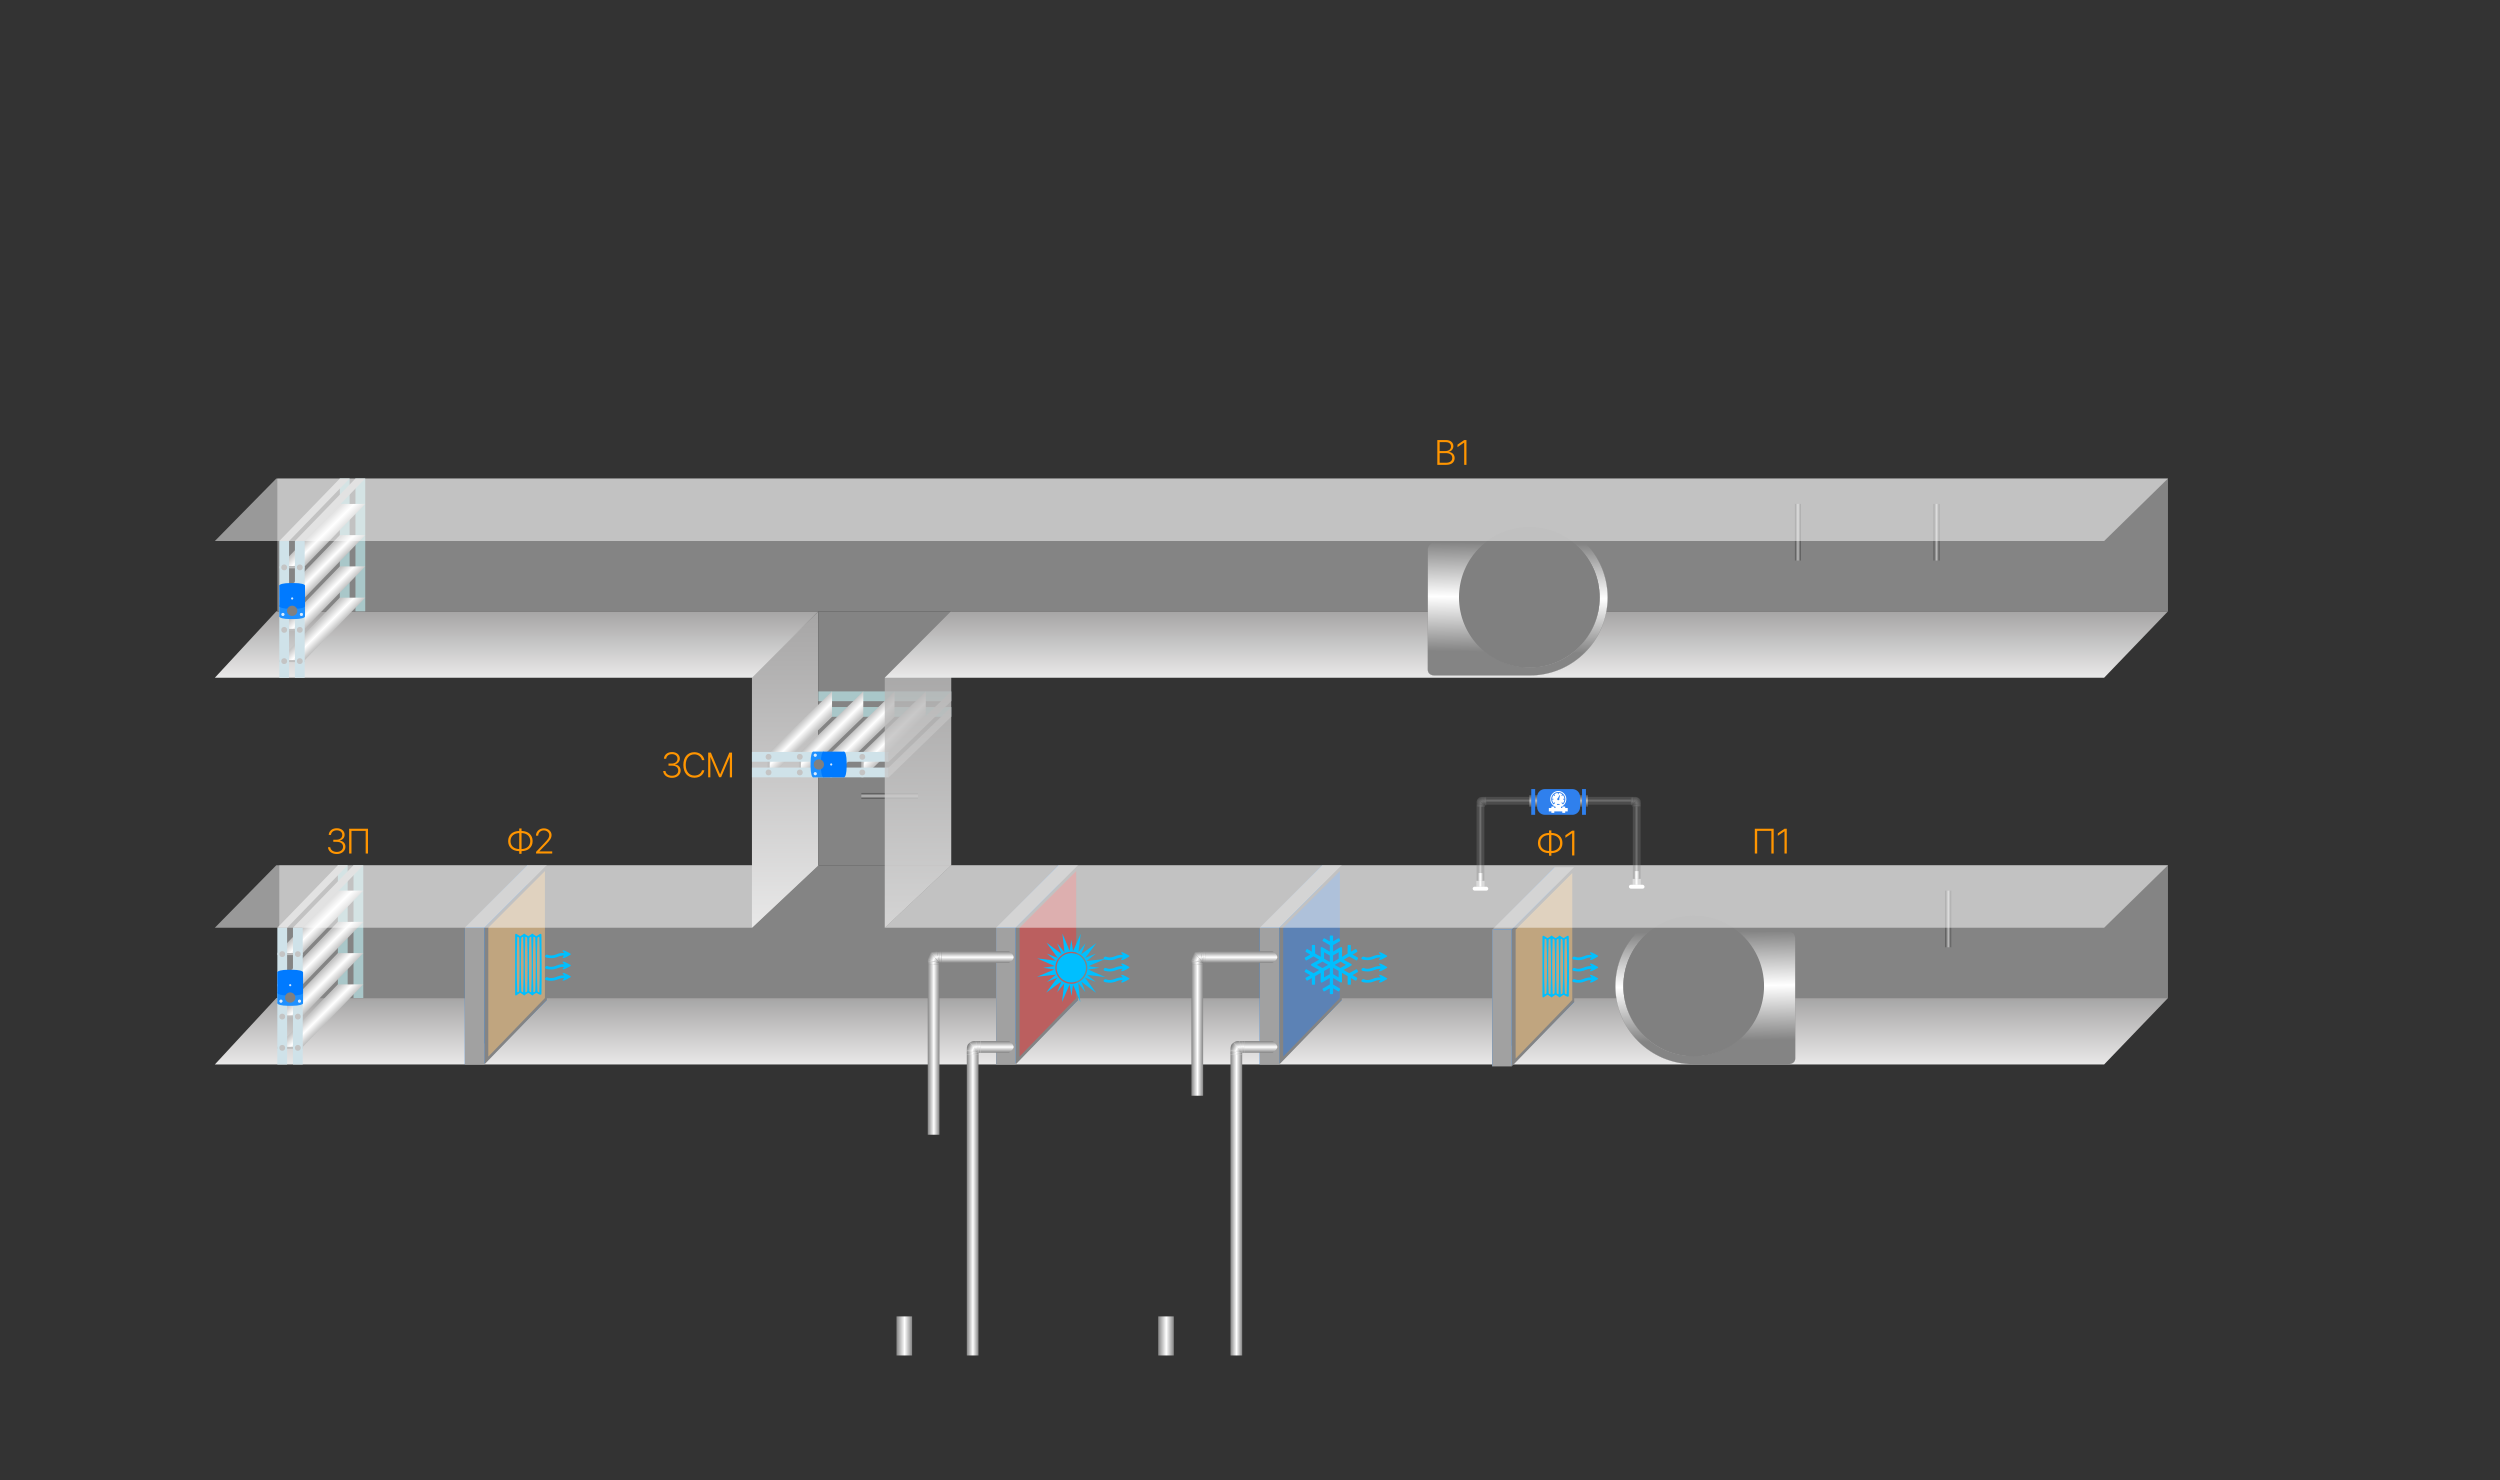 <svg width="1280" height="758" viewBox="0 0 1280 758" fill="none" xmlns="http://www.w3.org/2000/svg">
<rect x="0" y="0" width="1280" height="758" fill="#333333" stroke="none"/>
<path d="M141.477 511H1110L1077.31 545H110L141.477 511Z" fill="url(#paint0_linear)"/>
<rect x="143" y="443" width="967" height="68" fill="#848484"/>
<path d="M645 475.5L677 443V512L645 545V475.5Z" fill="#007AFF"/>
<path d="M677 443H687L655 475H645L677 443Z" fill="#A9A9A9"/>
<path d="M677 512H687L655 544.5H645L677 512Z" fill="#3592F7"/>
<path d="M655 475L687 443V512L655 545V475Z" fill="#848484"/>
<path d="M657 475L686 446V511L657 541V475Z" fill="#5C82B5"/>
<path d="M700.238 503.139C701.432 503.139 702.599 502.889 703.765 502.361C704.627 501.972 705.46 501.778 706.293 501.778C706.515 501.778 706.71 501.805 706.877 501.833C706.765 501.944 706.015 502.694 706.015 502.778C706.015 503.028 706.404 503.083 706.543 503.083C707.238 503.083 709.515 501.639 710.099 501.333C710.293 501.222 710.293 500.944 710.099 500.833C709.488 500.5 707.127 499.111 706.543 499.111C706.404 499.111 706.015 499.166 706.015 499.389C706.015 499.5 706.904 500.389 706.988 500.444C706.738 500.444 706.488 500.444 706.293 500.444C705.099 500.444 703.932 500.694 702.765 501.222C701.904 501.583 701.071 501.778 700.238 501.778C698.182 501.778 698.154 500.722 697.21 501.778C696.21 502.916 699.043 503.139 700.238 503.139ZM700.238 491.583C701.432 491.583 702.599 491.333 703.765 490.805C704.627 490.416 705.46 490.222 706.293 490.222C706.515 490.222 706.71 490.25 706.877 490.278C706.765 490.389 706.015 491.139 706.015 491.25C706.015 491.472 706.404 491.528 706.543 491.528C707.238 491.528 709.515 490.083 710.099 489.778C710.293 489.666 710.293 489.389 710.099 489.278C709.488 488.972 707.127 487.555 706.543 487.555C706.404 487.555 706.015 487.611 706.015 487.833C706.015 487.944 706.904 488.833 706.988 488.889C706.738 488.889 706.488 488.889 706.293 488.889C705.099 488.889 703.932 489.139 702.765 489.666C701.904 490.055 701.071 490.222 700.238 490.222C698.182 490.222 698.154 489.194 697.21 490.25C696.21 491.361 699.043 491.583 700.238 491.583ZM700.238 497.389C701.432 497.389 702.599 497.111 703.765 496.611C704.627 496.222 705.46 496.028 706.293 496.028C706.515 496.028 706.71 496.028 706.877 496.055C706.765 496.194 706.015 496.916 706.015 497.028C706.015 497.25 706.404 497.305 706.543 497.305C707.238 497.305 709.515 495.889 710.099 495.583C710.293 495.472 710.293 495.166 710.099 495.055C709.488 494.75 707.127 493.333 706.543 493.333C706.404 493.333 706.015 493.416 706.015 493.639C706.015 493.75 706.904 494.611 706.988 494.694C706.738 494.666 706.488 494.666 706.293 494.666C705.099 494.666 703.932 494.944 702.765 495.444C701.904 495.833 701.071 496.028 700.238 496.028C698.182 496.028 698.154 494.972 697.21 496.028C696.21 497.166 699.043 497.389 700.238 497.389Z" fill="#00BFFF"/>
<path d="M690.788 498.278C691.995 497.62 693.202 496.934 694.353 496.276C694.518 496.194 694.71 496.249 694.819 496.413L695.286 497.263C695.395 497.4 695.34 497.62 695.176 497.702L692.489 499.265L694.819 500.609C694.984 500.691 695.039 500.91 694.929 501.075L694.436 501.952C694.353 502.09 694.134 502.144 693.969 502.062L691.638 500.718V503.872C691.638 504.064 691.474 504.201 691.309 504.201H690.322C690.13 504.201 689.993 504.064 689.993 503.872C689.993 502.528 689.966 501.13 689.966 499.731L687.059 498.086C687.059 504.53 688.101 503.927 682.534 500.718V504.064C683.713 504.75 684.893 505.49 686.017 506.148C686.181 506.23 686.236 506.422 686.154 506.587L685.66 507.437C685.578 507.601 685.359 507.656 685.194 507.574L682.534 506.011V508.671C682.534 508.863 682.37 509 682.205 509H681.191C680.999 509 680.861 508.863 680.861 508.671V505.984L678.092 507.574C677.927 507.656 677.735 507.601 677.626 507.464L677.159 506.614C677.05 506.45 677.105 506.23 677.269 506.148C678.421 505.49 679.655 504.722 680.861 504.037V500.691C675.212 503.954 676.227 504.612 676.227 498.113L673.348 499.786C673.348 501.13 673.32 502.528 673.32 503.845C673.32 504.037 673.183 504.201 672.991 504.201H672.032C671.84 504.201 671.675 504.037 671.675 503.845C671.675 502.83 671.675 501.788 671.675 500.746L669.399 502.062C669.234 502.144 669.042 502.09 668.933 501.952L668.439 501.075C668.357 500.91 668.412 500.691 668.549 500.609L670.852 499.293L668.11 497.702C667.946 497.62 667.891 497.4 668 497.236L668.494 496.413C668.576 496.249 668.768 496.194 668.933 496.276C670.112 496.962 671.346 497.62 672.553 498.305L675.432 496.633C669.81 493.397 669.81 494.603 675.432 491.367L672.525 489.667C671.319 490.353 670.139 491.038 668.96 491.724C668.796 491.806 668.604 491.751 668.494 491.587L668.028 490.737C667.918 490.6 667.973 490.38 668.138 490.298C669.042 489.777 669.947 489.229 670.852 488.707L668.549 487.391C668.412 487.309 668.357 487.09 668.439 486.925L668.933 486.048C669.042 485.91 669.234 485.856 669.399 485.938L671.675 487.254V484.128C671.675 483.936 671.84 483.799 672.004 483.799H672.991C673.183 483.799 673.32 483.936 673.32 484.128C673.32 485.472 673.348 486.843 673.348 488.214L676.255 489.887C676.255 483.415 675.212 484.046 680.861 487.282V483.936C679.655 483.25 678.476 482.537 677.297 481.852C677.132 481.77 677.077 481.578 677.159 481.413L677.653 480.563C677.735 480.399 677.955 480.344 678.119 480.426C678.997 480.947 679.929 481.468 680.861 482.016V479.329C680.861 479.137 680.999 479 681.191 479H682.205C682.37 479 682.534 479.137 682.534 479.329V481.962C683.439 481.441 684.317 480.947 685.222 480.426C685.386 480.344 685.578 480.399 685.688 480.536L686.154 481.386C686.264 481.55 686.209 481.77 686.044 481.852C684.893 482.51 683.713 483.223 682.534 483.909V487.227C688.156 483.991 687.086 483.415 687.086 489.914L689.938 488.269C689.938 486.87 689.993 485.472 689.993 484.155C689.993 483.963 690.13 483.799 690.322 483.799H691.282C691.474 483.799 691.638 483.963 691.638 484.155C691.638 485.197 691.638 486.239 691.638 487.282L693.969 485.938C694.134 485.856 694.353 485.91 694.436 486.048L694.929 486.925C695.039 487.09 694.984 487.309 694.819 487.391L692.489 488.735C693.393 489.256 694.298 489.777 695.203 490.298C695.368 490.38 695.423 490.6 695.313 490.764L694.819 491.587C694.737 491.751 694.545 491.806 694.381 491.724C693.202 491.038 692.022 490.38 690.816 489.695L687.936 491.367C693.503 494.576 693.503 493.369 687.882 496.605L690.788 498.278ZM677.105 495.673L680.011 494L677.105 492.327L674.198 494L677.105 495.673ZM682.534 492.547L685.414 490.874V487.501L682.534 489.174V492.547ZM686.264 492.327L683.357 494L686.209 495.645L689.116 493.973L686.264 492.327ZM680.861 495.453L677.9 497.154V500.472L680.861 498.771V495.453ZM677.927 490.846L680.861 492.547V489.229L677.927 487.528V490.846ZM685.386 497.099L682.534 495.453V498.771L685.386 500.444V497.099Z" fill="#00BFFF"/>
<rect x="645" y="475" width="10" height="70" fill="#A1A1A1"/>
<path d="M610 494.089V561H616V494.089C614 493.97 612.5 493.97 610 494.089Z" fill="url(#paint1_linear)"/>
<path d="M651.579 487H617V493H651.579C654.598 490.967 655.009 489.463 651.579 487Z" fill="url(#paint2_linear)"/>
<path d="M616.224 487.037L616.001 493L614.668 487.037H616.224Z" fill="url(#paint3_linear)"/>
<path d="M614.668 487.037L616 493L611.558 487.811C612.671 487.073 613.305 486.916 614.668 487.037Z" fill="url(#paint4_linear)"/>
<path d="M610 494V493H616V494H610Z" fill="url(#paint5_linear)"/>
<path d="M617 493H616V487H617V493Z" fill="url(#paint6_linear)"/>
<path d="M610.003 493.227L616.001 493L610.003 491.679V493.227Z" fill="url(#paint7_linear)"/>
<path d="M610.002 491.679L616 493L611.557 487.811C610.231 488.727 609.976 489.645 610.002 491.679Z" fill="url(#paint8_linear)"/>
<path d="M651.661 533H637V539H651.661C654.12 536.852 655.376 535.974 651.661 533Z" fill="url(#paint9_linear)"/>
<path d="M636.223 533.037L636 539L634.667 533.037H636.223Z" fill="url(#paint10_linear)"/>
<path d="M634.667 533.037L635.999 539L631.557 533.811C632.67 533.073 633.304 532.916 634.667 533.037Z" fill="url(#paint11_linear)"/>
<path d="M630 540V539H636V540H630Z" fill="url(#paint12_linear)"/>
<path d="M637 539H636V533H637V539Z" fill="url(#paint13_linear)"/>
<path d="M630.002 539.227L636 539L630.002 537.679V539.227Z" fill="url(#paint14_linear)"/>
<path d="M630.002 537.679L636 539L631.557 533.811C630.231 534.727 629.976 535.645 630.002 537.679Z" fill="url(#paint15_linear)"/>
<path d="M630 540V694H636V540H630Z" fill="url(#paint16_linear)"/>
<path d="M510 475.5L542 443V512L510 545V475.5Z" fill="#007AFF"/>
<path d="M542 443H552L520 475H510L542 443Z" fill="#A9A9A9"/>
<path d="M542 512H552L520 544.5H510L542 512Z" fill="#3592F7"/>
<path d="M520 475L552 443V512L520 545V475Z" fill="#848484"/>
<path d="M522 475L551 446V511L522 541V475Z" fill="#BB5F5F"/>
<rect x="510" y="475" width="10" height="70" fill="#A1A1A1"/>
<path d="M568.238 503.139C569.432 503.139 570.599 502.889 571.765 502.361C572.627 501.972 573.46 501.778 574.293 501.778C574.515 501.778 574.71 501.805 574.877 501.833C574.765 501.944 574.015 502.694 574.015 502.778C574.015 503.028 574.404 503.083 574.543 503.083C575.238 503.083 577.515 501.639 578.099 501.333C578.293 501.222 578.293 500.944 578.099 500.833C577.488 500.5 575.127 499.111 574.543 499.111C574.404 499.111 574.015 499.166 574.015 499.389C574.015 499.5 574.904 500.389 574.988 500.444C574.738 500.444 574.488 500.444 574.293 500.444C573.099 500.444 571.932 500.694 570.765 501.222C569.904 501.583 569.071 501.778 568.238 501.778C566.182 501.778 566.154 500.722 565.21 501.778C564.21 502.916 567.043 503.139 568.238 503.139ZM568.238 491.583C569.432 491.583 570.599 491.333 571.765 490.805C572.627 490.416 573.46 490.222 574.293 490.222C574.515 490.222 574.71 490.25 574.877 490.278C574.765 490.389 574.015 491.139 574.015 491.25C574.015 491.472 574.404 491.528 574.543 491.528C575.238 491.528 577.515 490.083 578.099 489.778C578.293 489.666 578.293 489.389 578.099 489.278C577.488 488.972 575.127 487.555 574.543 487.555C574.404 487.555 574.015 487.611 574.015 487.833C574.015 487.944 574.904 488.833 574.988 488.889C574.738 488.889 574.488 488.889 574.293 488.889C573.099 488.889 571.932 489.139 570.765 489.666C569.904 490.055 569.071 490.222 568.238 490.222C566.182 490.222 566.154 489.194 565.21 490.25C564.21 491.361 567.043 491.583 568.238 491.583ZM568.238 497.389C569.432 497.389 570.599 497.111 571.765 496.611C572.627 496.222 573.46 496.028 574.293 496.028C574.515 496.028 574.71 496.028 574.877 496.055C574.765 496.194 574.015 496.916 574.015 497.028C574.015 497.25 574.404 497.305 574.543 497.305C575.238 497.305 577.515 495.889 578.099 495.583C578.293 495.472 578.293 495.166 578.099 495.055C577.488 494.75 575.127 493.333 574.543 493.333C574.404 493.333 574.015 493.416 574.015 493.639C574.015 493.75 574.904 494.611 574.988 494.694C574.738 494.666 574.488 494.666 574.293 494.666C573.099 494.666 571.932 494.944 570.765 495.444C569.904 495.833 569.071 496.028 568.238 496.028C566.182 496.028 566.154 494.972 565.21 496.028C564.21 497.166 567.043 497.389 568.238 497.389Z" fill="#00BFFF"/>
<path d="M557.082 496.402L562.992 495.518L557.259 494.668L566.035 490.952L556.339 492.014L561.045 488.298L555.666 490.422L561.399 482.813L553.543 488.581L555.772 482.99L552.163 487.52L553.331 478.071L549.402 486.989L548.518 481.079L547.668 486.812L543.952 478L545.014 487.697L541.298 482.99L543.422 488.369L535.813 482.636L541.581 490.492L535.99 488.263L540.52 491.873L531.071 490.705L539.989 494.633L534.079 495.518L539.812 496.367L531 500.083L540.697 499.021L535.99 502.737L541.369 500.614L535.636 508.222L543.492 502.454L541.263 508.045L544.873 503.516L543.74 512.965L547.668 504.047L548.553 509.957L549.402 504.223L553.118 513L552.057 503.303L555.772 508.01L553.649 502.631L561.258 508.364L555.489 500.508L561.081 502.737L556.551 499.127L566 500.295L557.082 496.402ZM548.518 503.728C543.988 503.728 540.307 500.048 540.307 495.518C540.307 490.988 543.988 487.307 548.518 487.307C553.047 487.307 556.728 490.988 556.728 495.518C556.728 500.048 553.047 503.728 548.518 503.728Z" fill="#00BFFF"/>
<path d="M556 495.5C556 499.642 552.642 503 548.5 503C544.358 503 541 499.642 541 495.5C541 491.358 544.358 488 548.5 488C552.642 488 556 491.358 556 495.5Z" fill="#00BFFF"/>
<path d="M475 494.116V581H481V494.116C479 493.961 477.5 493.961 475 494.116Z" fill="url(#paint17_linear)"/>
<path d="M516.579 487H482V493H516.579C519.598 490.967 520.009 489.463 516.579 487Z" fill="url(#paint18_linear)"/>
<path d="M481.224 487.037L481.001 493L479.668 487.037H481.224Z" fill="url(#paint19_linear)"/>
<path d="M479.668 487.037L481 493L476.558 487.811C477.671 487.073 478.305 486.916 479.668 487.037Z" fill="url(#paint20_linear)"/>
<path d="M475 494V493H481V494H475Z" fill="url(#paint21_linear)"/>
<path d="M482 493H481V487H482V493Z" fill="url(#paint22_linear)"/>
<path d="M475.003 493.227L481.001 493L475.003 491.679V493.227Z" fill="url(#paint23_linear)"/>
<path d="M475.002 491.679L481 493L476.557 487.811C475.231 488.727 474.976 489.645 475.002 491.679Z" fill="url(#paint24_linear)"/>
<path d="M516.661 533H502V539H516.661C519.12 536.852 520.376 535.974 516.661 533Z" fill="url(#paint25_linear)"/>
<path d="M501.223 533.037L501 539L499.667 533.037H501.223Z" fill="url(#paint26_linear)"/>
<path d="M499.667 533.037L500.999 539L496.557 533.811C497.67 533.073 498.304 532.916 499.667 533.037Z" fill="url(#paint27_linear)"/>
<path d="M495 540V539H501V540H495Z" fill="url(#paint28_linear)"/>
<path d="M502 539H501V533H502V539Z" fill="url(#paint29_linear)"/>
<path d="M495.002 539.227L501 539L495.002 537.679V539.227Z" fill="url(#paint30_linear)"/>
<path d="M495.002 537.679L501 539L496.557 533.811C495.231 534.727 494.976 535.645 495.002 537.679Z" fill="url(#paint31_linear)"/>
<path d="M459 674V694H467V674H459Z" fill="url(#paint32_linear)"/>
<path d="M593 674V694H601V674H593Z" fill="url(#paint33_linear)"/>
<path d="M495 540V694H501V540H495Z" fill="url(#paint34_linear)"/>
<path d="M996 456V485H999V456H996Z" fill="url(#paint35_linear)"/>
<path d="M895.183 476.83L895.198 476.845H895.218H915.645C917.546 476.845 919.141 478.366 919.141 480.264V541.859C919.141 542.847 918.755 543.582 918.133 544.072C917.51 544.562 916.647 544.809 915.691 544.809H904.191H893.191C887.977 544.81 883.688 544.809 878.86 544.809C875.355 544.809 871.565 544.809 866.929 544.809C855.92 544.809 845.989 540.344 838.752 533.107C831.515 525.87 827.05 515.939 827.05 504.93C827.05 493.921 831.515 483.913 838.752 476.753L838.752 476.753C845.989 469.516 855.92 465.051 866.929 465.051C877.938 465.051 887.946 469.516 895.106 476.753L895.106 476.753L895.183 476.83ZM892.248 479.612L892.247 479.611C885.763 473.205 876.809 469.191 866.929 469.191C857.049 469.191 848.094 473.205 841.687 479.612C835.204 486.096 831.19 495.05 831.19 504.93C831.19 514.81 835.203 523.765 841.687 530.172C848.094 536.656 857.049 540.67 866.929 540.67C876.809 540.67 885.764 536.656 892.248 530.172C898.654 523.765 902.668 514.811 902.668 504.93C902.668 495.05 898.654 486.096 892.248 479.612Z" fill="url(#paint36_linear)" stroke="#848484" stroke-width="0.1"/>
<circle cx="867.191" cy="504.859" r="36" transform="rotate(-180 867.191 504.859)" fill="#808080"/>
<path d="M908.123 437V424.317H898.464V437H899.668V425.416H906.937V437H908.123ZM913.669 437H914.829V424.317H913.651C913.273 424.546 910.584 426.444 910.232 426.664V427.947C910.602 427.719 913.353 425.785 913.634 425.609H913.669V437Z" fill="#FF9500"/>
<path d="M238 475.5L270 443V512L238 545V475.5Z" fill="#007AFF"/>
<path d="M270 443H280L248 475H238L270 443Z" fill="#A9A9A9"/>
<path d="M270 512H280L248 544.5H238L270 512Z" fill="#3592F7"/>
<path d="M248 475L280 443V512L248 545V475Z" fill="#848484"/>
<path d="M250 475L279 446V511L250 541V475Z" fill="#C0A57F"/>
<rect x="238" y="475" width="10" height="70" fill="#A1A1A1"/>
<path d="M275.155 480.278C274.849 489.306 274.849 498.361 275.155 507.389C275.155 507.75 276.099 508.278 276.127 507.917C276.433 498.528 276.433 489.139 276.127 479.75C276.099 479.389 275.155 479.917 275.155 480.278ZM263.738 478.833C263.738 477.278 264.877 478.528 266.349 479.333C269.683 477.556 267.155 477.556 270.488 479.333C273.794 477.556 271.294 477.556 274.599 479.333C276.072 478.528 277.211 477.278 277.211 478.833C277.211 488.833 277.488 498.833 277.211 508.833C277.183 510.056 274.988 508.556 274.599 508.333C271.183 510.167 273.905 510.167 270.488 508.333C267.072 510.167 269.766 510.167 266.349 508.333C264.461 509.361 263.738 510.583 263.738 508.833V478.833ZM265.794 480.278C265.794 479.917 264.849 479.389 264.849 479.75C264.516 489.139 264.516 498.528 264.849 507.917C264.849 508.278 265.794 507.75 265.794 507.389C266.127 498.361 266.127 489.306 265.794 480.278ZM267.849 507.917C268.183 498.528 268.183 489.139 267.849 479.75C267.849 479.389 266.905 479.917 266.905 480.278C266.572 489.306 266.599 498.361 266.905 507.389C266.905 507.75 267.849 508.278 267.849 507.917ZM269.933 480.278C269.905 479.917 268.988 479.389 268.961 479.75C268.627 489.139 268.627 498.528 268.961 507.917C268.988 508.278 269.905 507.75 269.933 507.389C270.238 498.361 270.238 489.306 269.933 480.278ZM271.988 507.917C272.322 498.528 272.322 489.139 271.988 479.75C271.988 479.389 271.044 479.917 271.016 480.278C270.711 489.306 270.711 498.361 271.016 507.389C271.044 507.75 271.988 508.278 271.988 507.917ZM274.044 480.278C274.044 479.917 273.099 479.389 273.099 479.75C272.766 489.139 272.766 498.528 273.099 507.917C273.099 508.278 274.044 507.75 274.044 507.389C274.377 498.361 274.377 489.306 274.044 480.278Z" fill="#00BFFF"/>
<path d="M282.238 502.139C283.432 502.139 284.599 501.889 285.765 501.361C286.627 500.972 287.46 500.778 288.293 500.778C288.515 500.778 288.71 500.805 288.877 500.833C288.765 500.944 288.015 501.694 288.015 501.778C288.015 502.028 288.404 502.083 288.543 502.083C289.238 502.083 291.515 500.639 292.099 500.333C292.293 500.222 292.293 499.944 292.099 499.833C291.488 499.5 289.127 498.111 288.543 498.111C288.404 498.111 288.015 498.166 288.015 498.389C288.015 498.5 288.904 499.389 288.988 499.444C288.738 499.444 288.488 499.444 288.293 499.444C287.099 499.444 285.932 499.694 284.765 500.222C283.904 500.583 283.071 500.778 282.238 500.778C280.182 500.778 280.154 499.722 279.21 500.778C278.21 501.916 281.043 502.139 282.238 502.139ZM282.238 490.583C283.432 490.583 284.599 490.333 285.765 489.805C286.627 489.416 287.46 489.222 288.293 489.222C288.515 489.222 288.71 489.25 288.877 489.278C288.765 489.389 288.015 490.139 288.015 490.25C288.015 490.472 288.404 490.528 288.543 490.528C289.238 490.528 291.515 489.083 292.099 488.778C292.293 488.666 292.293 488.389 292.099 488.278C291.488 487.972 289.127 486.555 288.543 486.555C288.404 486.555 288.015 486.611 288.015 486.833C288.015 486.944 288.904 487.833 288.988 487.889C288.738 487.889 288.488 487.889 288.293 487.889C287.099 487.889 285.932 488.139 284.765 488.666C283.904 489.055 283.071 489.222 282.238 489.222C280.182 489.222 280.154 488.194 279.21 489.25C278.21 490.361 281.043 490.583 282.238 490.583ZM282.238 496.389C283.432 496.389 284.599 496.111 285.765 495.611C286.627 495.222 287.46 495.028 288.293 495.028C288.515 495.028 288.71 495.028 288.877 495.055C288.765 495.194 288.015 495.916 288.015 496.028C288.015 496.25 288.404 496.305 288.543 496.305C289.238 496.305 291.515 494.889 292.099 494.583C292.293 494.472 292.293 494.166 292.099 494.055C291.488 493.75 289.127 492.333 288.543 492.333C288.404 492.333 288.015 492.416 288.015 492.639C288.015 492.75 288.904 493.611 288.988 493.694C288.738 493.666 288.488 493.666 288.293 493.666C287.099 493.666 285.932 493.944 284.765 494.444C283.904 494.833 283.071 495.028 282.238 495.028C280.182 495.028 280.154 493.972 279.21 495.028C278.21 496.166 281.043 496.389 282.238 496.389Z" fill="#00BFFF"/>
<path d="M265.849 434.715C263.106 434.662 261.384 433.089 261.384 430.628C261.384 428.185 263.098 426.603 265.849 426.541V434.715ZM271.491 430.628C271.491 433.071 269.769 434.653 267.035 434.715V426.541C269.769 426.594 271.491 428.176 271.491 430.628ZM265.849 435.796V437.149H267.035V435.796C270.516 435.734 272.704 433.739 272.704 430.628C272.704 427.508 270.516 425.513 267.035 425.46V424.168H265.849V425.46C262.351 425.53 260.171 427.517 260.171 430.628C260.171 433.748 262.359 435.743 265.849 435.796ZM274.4 427.868V427.877H275.561V427.868C275.578 426.321 276.8 425.17 278.426 425.17C279.981 425.17 281.212 426.26 281.212 427.648C281.212 428.756 280.755 429.512 278.944 431.419L274.462 436.156V437H282.732V435.928H276.141V435.893L279.674 432.201C281.783 430.013 282.407 428.967 282.407 427.578C282.407 425.636 280.676 424.115 278.461 424.115C276.141 424.115 274.418 425.706 274.4 427.868Z" fill="#FF9500"/>
<path d="M764 476.5L796 444V513L764 546V476.5Z" fill="#007AFF"/>
<path d="M796 444H806L774 476H764L796 444Z" fill="#A9A9A9"/>
<path d="M796 513H806L774 545.5H764L796 513Z" fill="#3592F7"/>
<path d="M774 476L806 444V513L774 546V476Z" fill="#848484"/>
<path d="M776 476L805 447V512L776 542V476Z" fill="#C0A57F"/>
<rect x="764" y="476" width="10" height="70" fill="#A1A1A1"/>
<path d="M801.155 481.278C800.849 490.306 800.849 499.361 801.155 508.389C801.155 508.75 802.099 509.278 802.127 508.917C802.433 499.528 802.433 490.139 802.127 480.75C802.099 480.389 801.155 480.917 801.155 481.278ZM789.738 479.833C789.738 478.278 790.877 479.528 792.349 480.333C795.683 478.556 793.155 478.556 796.488 480.333C799.794 478.556 797.294 478.556 800.599 480.333C802.072 479.528 803.211 478.278 803.211 479.833C803.211 489.833 803.488 499.833 803.211 509.833C803.183 511.056 800.988 509.556 800.599 509.333C797.183 511.167 799.905 511.167 796.488 509.333C793.072 511.167 795.766 511.167 792.349 509.333C790.461 510.361 789.738 511.583 789.738 509.833V479.833ZM791.794 481.278C791.794 480.917 790.849 480.389 790.849 480.75C790.516 490.139 790.516 499.528 790.849 508.917C790.849 509.278 791.794 508.75 791.794 508.389C792.127 499.361 792.127 490.306 791.794 481.278ZM793.849 508.917C794.183 499.528 794.183 490.139 793.849 480.75C793.849 480.389 792.905 480.917 792.905 481.278C792.572 490.306 792.599 499.361 792.905 508.389C792.905 508.75 793.849 509.278 793.849 508.917ZM795.933 481.278C795.905 480.917 794.988 480.389 794.961 480.75C794.627 490.139 794.627 499.528 794.961 508.917C794.988 509.278 795.905 508.75 795.933 508.389C796.238 499.361 796.238 490.306 795.933 481.278ZM797.988 508.917C798.322 499.528 798.322 490.139 797.988 480.75C797.988 480.389 797.044 480.917 797.016 481.278C796.711 490.306 796.711 499.361 797.016 508.389C797.044 508.75 797.988 509.278 797.988 508.917ZM800.044 481.278C800.044 480.917 799.099 480.389 799.099 480.75C798.766 490.139 798.766 499.528 799.099 508.917C799.099 509.278 800.044 508.75 800.044 508.389C800.377 499.361 800.377 490.306 800.044 481.278Z" fill="#00BFFF"/>
<path d="M808.238 503.139C809.432 503.139 810.599 502.889 811.765 502.361C812.627 501.972 813.46 501.778 814.293 501.778C814.515 501.778 814.71 501.805 814.877 501.833C814.765 501.944 814.015 502.694 814.015 502.778C814.015 503.028 814.404 503.083 814.543 503.083C815.238 503.083 817.515 501.639 818.099 501.333C818.293 501.222 818.293 500.944 818.099 500.833C817.488 500.5 815.127 499.111 814.543 499.111C814.404 499.111 814.015 499.166 814.015 499.389C814.015 499.5 814.904 500.389 814.988 500.444C814.738 500.444 814.488 500.444 814.293 500.444C813.099 500.444 811.932 500.694 810.765 501.222C809.904 501.583 809.071 501.778 808.238 501.778C806.182 501.778 806.154 500.722 805.21 501.778C804.21 502.916 807.043 503.139 808.238 503.139ZM808.238 491.583C809.432 491.583 810.599 491.333 811.765 490.805C812.627 490.416 813.46 490.222 814.293 490.222C814.515 490.222 814.71 490.25 814.877 490.278C814.765 490.389 814.015 491.139 814.015 491.25C814.015 491.472 814.404 491.528 814.543 491.528C815.238 491.528 817.515 490.083 818.099 489.778C818.293 489.666 818.293 489.389 818.099 489.278C817.488 488.972 815.127 487.555 814.543 487.555C814.404 487.555 814.015 487.611 814.015 487.833C814.015 487.944 814.904 488.833 814.988 488.889C814.738 488.889 814.488 488.889 814.293 488.889C813.099 488.889 811.932 489.139 810.765 489.666C809.904 490.055 809.071 490.222 808.238 490.222C806.182 490.222 806.154 489.194 805.21 490.25C804.21 491.361 807.043 491.583 808.238 491.583ZM808.238 497.389C809.432 497.389 810.599 497.111 811.765 496.611C812.627 496.222 813.46 496.028 814.293 496.028C814.515 496.028 814.71 496.028 814.877 496.055C814.765 496.194 814.015 496.916 814.015 497.028C814.015 497.25 814.404 497.305 814.543 497.305C815.238 497.305 817.515 495.889 818.099 495.583C818.293 495.472 818.293 495.166 818.099 495.055C817.488 494.75 815.127 493.333 814.543 493.333C814.404 493.333 814.015 493.416 814.015 493.639C814.015 493.75 814.904 494.611 814.988 494.694C814.738 494.666 814.488 494.666 814.293 494.666C813.099 494.666 811.932 494.944 810.765 495.444C809.904 495.833 809.071 496.028 808.238 496.028C806.182 496.028 806.154 494.972 805.21 496.028C804.21 497.166 807.043 497.389 808.238 497.389Z" fill="#00BFFF"/>
<path d="M793.114 435.715V427.541C791.743 427.57 790.656 427.954 789.854 428.692C789.051 429.425 788.649 430.403 788.649 431.628C788.649 432.858 789.051 433.84 789.854 434.572C790.656 435.305 791.743 435.686 793.114 435.715ZM797.553 434.572C798.355 433.834 798.757 432.853 798.757 431.628C798.757 430.403 798.355 429.422 797.553 428.684C796.75 427.945 795.666 427.564 794.301 427.541V435.715C795.666 435.686 796.75 435.305 797.553 434.572ZM793.114 436.796C791.368 436.772 789.985 436.295 788.966 435.363C787.946 434.432 787.437 433.187 787.437 431.628C787.437 430.069 787.946 428.827 788.966 427.901C789.985 426.976 791.368 426.495 793.114 426.46V425.168H794.301V426.46C796.041 426.483 797.421 426.961 798.44 427.893C799.46 428.824 799.97 430.069 799.97 431.628C799.97 433.187 799.46 434.432 798.44 435.363C797.421 436.289 796.041 436.767 794.301 436.796V438.149H793.114V436.796ZM804.918 438V426.609H804.883C804.801 426.662 804.247 427.046 803.222 427.761C802.196 428.47 801.616 428.865 801.481 428.947V427.664C801.587 427.6 802.149 427.213 803.169 426.504C804.188 425.795 804.766 425.399 804.9 425.317H806.078V438H804.918Z" fill="#FF9500"/>
<rect x="181" y="443" width="5" height="68" fill="#A9C7C9"/>
<rect x="173" y="443" width="5" height="68" fill="#A9C7C9"/>
<path d="M173 443H178L147 475H142L173 443Z" fill="#C4C4C4"/>
<path d="M181 443H186L155 475H150L181 443Z" fill="#C4C4C4"/>
<path d="M173 504H186L155 536H142L173 504Z" fill="url(#paint37_linear)"/>
<path d="M173 472H186L155 504H142L173 472Z" fill="url(#paint38_linear)"/>
<path d="M173 488H186L155 520H142L173 488Z" fill="url(#paint39_linear)"/>
<path d="M173 456H186L155 488H142L173 456Z" fill="url(#paint40_linear)"/>
<rect x="142" y="504" width="13" height="1" fill="#BEBEBE"/>
<rect x="142" y="488" width="13" height="1" fill="#BEBEBE"/>
<rect x="142" y="536" width="13" height="1" fill="#BEBEBE"/>
<rect x="142" y="520" width="13" height="1" fill="#BEBEBE"/>
<rect x="150" y="475" width="5" height="70" fill="#CFE2E9"/>
<rect x="142" y="475" width="5" height="70" fill="#CFE2E9"/>
<circle cx="144.5" cy="488.5" r="1.5" fill="#C4C4C4"/>
<circle cx="152.5" cy="488.5" r="1.5" fill="#C4C4C4"/>
<circle cx="144.5" cy="504.5" r="1.5" fill="#C4C4C4"/>
<circle cx="152.5" cy="504.5" r="1.5" fill="#C4C4C4"/>
<circle cx="144.5" cy="536.5" r="1.5" fill="#C4C4C4"/>
<circle cx="152.5" cy="536.5" r="1.5" fill="#C4C4C4"/>
<circle cx="144.5" cy="520.5" r="1.5" fill="#C4C4C4"/>
<circle cx="152.5" cy="520.5" r="1.5" fill="#C4C4C4"/>
<path d="M155.168 508.377H142V513.644H155.168V508.377Z" fill="#1E90FF"/>
<path d="M149.901 507.061H147.267C144.358 507.061 142 507.65 142 508.377C142 509.105 144.358 509.694 147.267 509.694H149.901C152.81 509.694 155.168 509.105 155.168 508.377C155.168 507.65 152.81 507.061 149.901 507.061Z" fill="#007AFF"/>
<path d="M155.168 497.844H142V508.378H155.168V497.844Z" fill="#007AFF"/>
<path d="M148.711 507.06C147.184 507.06 145.945 507.65 145.945 508.377H151.476C151.476 507.65 150.238 507.06 148.711 507.06Z" fill="#007AFF"/>
<path d="M149.901 496.527H147.267C144.358 496.527 142 497.117 142 497.844C142 498.571 144.358 499.161 147.267 499.161H149.901C152.81 499.161 155.168 498.571 155.168 497.844C155.168 497.117 152.81 496.527 149.901 496.527Z" fill="#007AFF"/>
<path d="M149.901 512.326H147.267C144.358 512.326 142 512.916 142 513.643C142 514.37 144.358 514.96 147.267 514.96H149.901C152.81 514.96 155.168 514.37 155.168 513.643C155.168 512.916 152.81 512.326 149.901 512.326Z" fill="#1E90FF"/>
<path d="M148.586 513.377C150.041 513.377 151.22 512.198 151.22 510.743C151.22 509.288 150.041 508.109 148.586 508.109C147.132 508.109 145.953 509.288 145.953 510.743C145.953 512.198 147.132 513.377 148.586 513.377Z" fill="#808080"/>
<path d="M148.59 504.952C148.881 504.952 149.116 504.716 149.116 504.425C149.116 504.134 148.881 503.898 148.59 503.898C148.299 503.898 148.063 504.134 148.063 504.425C148.063 504.716 148.299 504.952 148.59 504.952Z" fill="url(#paint41_linear)"/>
<path d="M148.59 504.952C148.881 504.952 149.116 504.716 149.116 504.425C149.116 504.134 148.881 503.898 148.59 503.898C148.299 503.898 148.063 504.134 148.063 504.425C148.063 504.716 148.299 504.952 148.59 504.952Z" fill="url(#paint42_linear)"/>
<path d="M143.849 513.383C144.285 513.383 144.639 513.029 144.639 512.593C144.639 512.156 144.285 511.803 143.849 511.803C143.412 511.803 143.059 512.156 143.059 512.593C143.059 513.029 143.412 513.383 143.849 513.383Z" fill="url(#paint43_linear)"/>
<path d="M143.849 513.383C144.285 513.383 144.639 513.029 144.639 512.593C144.639 512.156 144.285 511.803 143.849 511.803C143.412 511.803 143.059 512.156 143.059 512.593C143.059 513.029 143.412 513.383 143.849 513.383Z" fill="url(#paint44_linear)"/>
<path d="M153.328 513.383C153.765 513.383 154.118 513.029 154.118 512.593C154.118 512.156 153.765 511.803 153.328 511.803C152.892 511.803 152.538 512.156 152.538 512.593C152.538 513.029 152.892 513.383 153.328 513.383Z" fill="url(#paint45_linear)"/>
<path d="M153.328 513.383C153.765 513.383 154.118 513.029 154.118 512.593C154.118 512.156 153.765 511.803 153.328 511.803C152.892 511.803 152.538 512.156 152.538 512.593C152.538 513.029 152.892 513.383 153.328 513.383Z" fill="url(#paint46_linear)"/>
<path d="M170.643 431.015H172.321C174.457 431.015 175.635 431.955 175.635 433.546C175.635 435.084 174.352 436.183 172.427 436.183C170.555 436.183 169.219 435.163 169.087 433.757H167.927C168.041 435.796 169.852 437.264 172.427 437.264C175.002 437.264 176.865 435.655 176.865 433.572C176.865 431.823 175.775 430.61 173.956 430.417V430.355C175.477 430.013 176.452 428.835 176.452 427.385C176.452 425.478 174.826 424.054 172.471 424.054C170.054 424.054 168.463 425.407 168.287 427.481H169.456C169.614 426.058 170.739 425.126 172.427 425.126C174.158 425.126 175.239 426.102 175.239 427.481C175.239 428.932 174.062 429.942 172.269 429.942H170.643V431.015ZM188.414 437V424.317H178.755V437H179.959V425.416H187.228V437H188.414Z" fill="#FF9500"/>
<path fill-rule="evenodd" clip-rule="evenodd" d="M453 475L487 443L1110 443L1077.31 475H110L141.477 443L419 443L385 475H453Z" fill="white" fill-opacity="0.5"/>
<rect x="836" y="450" width="4" height="3" fill="white"/>
<rect x="837" y="446" width="2" height="4" fill="white"/>
<rect x="756" y="451" width="4" height="3" fill="white"/>
<rect x="757" y="447" width="2" height="4" fill="white"/>
<path d="M783 413.129H813V407.042H783V413.129Z" fill="url(#paint47_linear)"/>
<path d="M787.005 413.187V408C787.005 405.791 788.796 404 791.005 404H805.005C807.214 404 809.005 405.791 809.005 408V413.187C809.005 415.396 807.214 417.187 805.005 417.187H791.005C788.796 417.187 787.005 415.396 787.005 413.187Z" fill="#2F80ED"/>
<path d="M810 417.188H812V404H810V417.188Z" fill="#2F80ED"/>
<path d="M784 417.188H786V404H784V417.188Z" fill="#2F80ED"/>
<path fill-rule="evenodd" clip-rule="evenodd" d="M793.005 413.709V415.426H794.236H794.302V416.174H794.83H795.798V415.426H799.888V416.174H800.856H801.384V415.426H802.681V413.709H801.384V412.961H799.888V413.709H799.251V413.095C800.834 412.504 801.956 410.965 801.956 409.158C801.956 406.86 800.108 404.975 797.843 404.975C795.567 404.975 793.72 406.86 793.72 409.158C793.72 410.965 794.841 412.504 796.425 413.095V413.709H795.798V412.961H794.302V413.709H794.236H793.005ZM798.316 412.091H797.359H797.348C797.227 412.08 797.128 411.98 797.128 411.857C797.128 411.734 797.227 411.623 797.359 411.623H798.316C798.448 411.623 798.547 411.734 798.547 411.857C798.547 411.98 798.448 412.08 798.327 412.091H798.316ZM798.36 409.37C798.25 409.66 797.92 409.805 797.634 409.682C797.337 409.57 797.205 409.236 797.315 408.946C797.381 408.79 797.513 408.667 797.667 408.622C798.789 406.414 799.009 406.503 798.327 408.89C798.404 409.035 798.426 409.213 798.36 409.37ZM796.139 410.887C796.227 410.976 796.227 411.121 796.139 411.21L795.611 411.746C795.523 411.835 795.369 411.835 795.281 411.746C793.874 410.318 793.874 407.998 795.281 406.57C796.689 405.142 798.987 405.142 800.394 406.57C801.802 407.998 801.802 410.318 800.394 411.746C800.35 411.79 800.284 411.812 800.229 411.812C800.174 411.812 800.119 411.79 800.075 411.746L799.537 411.21C799.449 411.121 799.449 410.976 799.537 410.887C799.624 410.797 799.767 410.797 799.866 410.887L800.229 411.255C800.68 410.719 800.933 410.061 800.988 409.392H800.493C800.372 409.392 800.273 409.292 800.273 409.158C800.273 409.035 800.372 408.935 800.493 408.935H800.988C800.933 408.265 800.68 407.607 800.229 407.061L799.866 407.429C799.822 407.473 799.756 407.496 799.701 407.496C799.646 407.496 799.58 407.473 799.537 407.429C799.449 407.339 799.449 407.194 799.537 407.105L799.899 406.737C799.372 406.269 798.723 406.012 798.063 405.967V406.469C798.063 406.592 797.964 406.693 797.843 406.693C797.711 406.693 797.612 406.592 797.612 406.469V405.967C796.952 406.012 796.304 406.269 795.776 406.737L796.139 407.105C796.227 407.194 796.227 407.339 796.139 407.429C796.095 407.473 796.029 407.496 795.974 407.496C795.919 407.496 795.864 407.473 795.82 407.429L795.457 407.061C794.995 407.607 794.742 408.265 794.687 408.935H795.182C795.303 408.935 795.402 409.035 795.402 409.158C795.402 409.292 795.303 409.392 795.182 409.392H794.687C794.742 410.061 794.995 410.719 795.457 411.255L795.82 410.887C795.908 410.797 796.051 410.797 796.139 410.887Z" fill="white"/>
<path d="M760 454L760 413L756 413L756 454L760 454Z" fill="url(#paint48_linear)"/>
<path d="M840 453L840 413L836 413L836 453L840 453Z" fill="url(#paint49_linear)"/>
<path d="M761 412L783 412L783 408L761 408L761 412Z" fill="url(#paint50_linear)"/>
<path d="M813 412L835 412L835 408L813 408L813 412Z" fill="url(#paint51_linear)"/>
<path d="M756.026 412.51L760.286 412.349L756.026 411.383V412.51Z" fill="url(#paint52_linear)"/>
<path d="M756.026 411.382L760.286 412.348L756.579 409.129C756.052 409.936 755.94 410.395 756.026 411.382Z" fill="url(#paint53_linear)"/>
<path d="M761 408H760.286V412.347H761V408Z" fill="url(#paint54_linear)"/>
<path d="M760.286 413.072V412.348H756V413.072H760.286Z" fill="url(#paint55_linear)"/>
<path d="M760.447 408.002L760.285 412.348L759.342 408.002H760.447Z" fill="url(#paint56_linear)"/>
<path d="M759.342 408.001L760.286 412.347L756.579 409.128C757.233 408.167 757.889 407.982 759.342 408.001Z" fill="url(#paint57_linear)"/>
<path d="M835.563 408.027L835.724 412.287L836.69 408.027L835.563 408.027Z" fill="url(#paint58_linear)"/>
<path d="M836.69 408.026L835.725 412.286L838.944 408.579C838.136 408.052 837.678 407.94 836.69 408.026Z" fill="url(#paint59_linear)"/>
<path d="M840.072 412.999L840.072 412.285L835.725 412.285L835.725 412.999L840.072 412.999Z" fill="url(#paint60_linear)"/>
<path d="M835 412.285L835.725 412.285L835.725 407.999L835 407.999L835 412.285Z" fill="url(#paint61_linear)"/>
<path d="M840.071 412.447L835.724 412.285L840.071 411.342L840.071 412.447Z" fill="url(#paint62_linear)"/>
<path d="M840.071 411.342L835.724 412.285L838.944 408.579C839.904 409.233 840.089 409.889 840.071 411.342Z" fill="url(#paint63_linear)"/>
<rect x="754" y="454" width="8" height="2" rx="1" fill="white"/>
<rect x="834" y="453" width="8" height="2" rx="1" fill="white"/>
<path d="M385 346L419 313V443L385 475V346Z" fill="url(#paint64_linear)"/>
<rect x="419" y="313" width="68" height="130" fill="#848484"/>
<path d="M470 406H441V409H470V406Z" fill="url(#paint65_linear)"/>
<rect width="5" height="68" transform="matrix(0 -1 -1 0 487 359)" fill="#A9C7C9"/>
<rect width="5" height="68" transform="matrix(0 -1 -1 0 487 367)" fill="#A9C7C9"/>
<path d="M487 367V362L455 393V398L487 367Z" fill="#C4C4C4"/>
<path d="M487 359V354L455 385V390L487 359Z" fill="#C4C4C4"/>
<path d="M426 367V354L394 385V398L426 367Z" fill="url(#paint66_linear)"/>
<path d="M458 367V354L426 385V398L458 367Z" fill="url(#paint67_linear)"/>
<path d="M442 367V354L410 385V398L442 367Z" fill="url(#paint68_linear)"/>
<path d="M474 367V354L442 385V398L474 367Z" fill="url(#paint69_linear)"/>
<rect width="13" height="1" transform="matrix(0 -1 -1 0 426 398)" fill="#BEBEBE"/>
<rect width="13" height="1" transform="matrix(0 -1 -1 0 442 398)" fill="#BEBEBE"/>
<rect width="13" height="1" transform="matrix(0 -1 -1 0 394 398)" fill="#BEBEBE"/>
<rect width="13" height="1" transform="matrix(0 -1 -1 0 410 398)" fill="#BEBEBE"/>
<rect width="5" height="70" transform="matrix(0 -1 -1 0 455 390)" fill="#CFE2E9"/>
<rect width="5" height="70" transform="matrix(0 -1 -1 0 455 398)" fill="#CFE2E9"/>
<circle r="1.5" transform="matrix(0 -1 -1 0 441.5 395.5)" fill="#C4C4C4"/>
<circle r="1.5" transform="matrix(0 -1 -1 0 441.5 387.5)" fill="#C4C4C4"/>
<circle r="1.5" transform="matrix(0 -1 -1 0 425.5 395.5)" fill="#C4C4C4"/>
<circle r="1.5" transform="matrix(0 -1 -1 0 425.5 387.5)" fill="#C4C4C4"/>
<circle r="1.5" transform="matrix(0 -1 -1 0 393.5 395.5)" fill="#C4C4C4"/>
<circle r="1.5" transform="matrix(0 -1 -1 0 393.5 387.5)" fill="#C4C4C4"/>
<circle r="1.5" transform="matrix(0 -1 -1 0 409.5 395.5)" fill="#C4C4C4"/>
<circle r="1.5" transform="matrix(0 -1 -1 0 409.5 387.5)" fill="#C4C4C4"/>
<path d="M421.622 384.832V398H416.355V384.832H421.622Z" fill="#1E90FF"/>
<path d="M422.939 390.099V392.733C422.939 395.642 422.35 398 421.623 398C420.895 398 420.306 395.642 420.306 392.733V390.099C420.306 387.19 420.895 384.832 421.623 384.832C422.35 384.832 422.939 387.19 422.939 390.099Z" fill="#007AFF"/>
<path d="M432.157 384.832V398H421.622V384.832H432.157Z" fill="#007AFF"/>
<path d="M422.939 391.289C422.939 392.816 422.349 394.054 421.622 394.054V388.523C422.349 388.523 422.939 389.762 422.939 391.289Z" fill="#007AFF"/>
<path d="M433.472 390.099V392.733C433.472 395.642 432.883 398 432.155 398C431.428 398 430.839 395.642 430.839 392.733V390.099C430.839 387.19 431.428 384.832 432.155 384.832C432.883 384.832 433.472 387.19 433.472 390.099Z" fill="#007AFF"/>
<path d="M417.673 390.099V392.733C417.673 395.642 417.084 398 416.357 398C415.629 398 415.04 395.642 415.04 392.733V390.099C415.04 387.19 415.629 384.832 416.357 384.832C417.084 384.832 417.673 387.19 417.673 390.099Z" fill="#1E90FF"/>
<path d="M416.623 391.413C416.623 389.959 417.802 388.78 419.257 388.78C420.711 388.78 421.89 389.959 421.89 391.413C421.89 392.868 420.711 394.047 419.257 394.047C417.802 394.047 416.623 392.868 416.623 391.413Z" fill="#808080"/>
<path d="M425.048 391.411C425.048 391.12 425.283 390.884 425.574 390.884C425.865 390.884 426.101 391.12 426.101 391.411C426.101 391.702 425.865 391.938 425.574 391.938C425.283 391.938 425.048 391.702 425.048 391.411Z" fill="url(#paint70_linear)"/>
<path d="M425.048 391.411C425.048 391.12 425.283 390.884 425.574 390.884C425.865 390.884 426.101 391.12 426.101 391.411C426.101 391.702 425.865 391.938 425.574 391.938C425.283 391.938 425.048 391.702 425.048 391.411Z" fill="url(#paint71_linear)"/>
<path d="M416.617 396.151C416.617 395.715 416.971 395.361 417.407 395.361C417.844 395.361 418.197 395.715 418.197 396.151C418.197 396.588 417.844 396.941 417.407 396.941C416.971 396.941 416.617 396.588 416.617 396.151Z" fill="url(#paint72_linear)"/>
<path d="M416.617 396.151C416.617 395.715 416.971 395.361 417.407 395.361C417.844 395.361 418.197 395.715 418.197 396.151C418.197 396.588 417.844 396.941 417.407 396.941C416.971 396.941 416.617 396.588 416.617 396.151Z" fill="url(#paint73_linear)"/>
<path d="M416.617 386.671C416.617 386.234 416.971 385.881 417.407 385.881C417.844 385.881 418.197 386.234 418.197 386.671C418.197 387.107 417.844 387.461 417.407 387.461C416.971 387.461 416.617 387.107 416.617 386.671Z" fill="url(#paint74_linear)"/>
<path d="M416.617 386.671C416.617 386.234 416.971 385.881 417.407 385.881C417.844 385.881 418.197 386.234 418.197 386.671C418.197 387.107 417.844 387.461 417.407 387.461C416.971 387.461 416.617 387.107 416.617 386.671Z" fill="url(#paint75_linear)"/>
<path d="M453 347L487 313V443L453 475V347Z" fill="url(#paint76_linear)" fill-opacity="0.8"/>
<path d="M342.269 392.015H343.947C346.083 392.015 347.261 392.955 347.261 394.546C347.261 396.084 345.978 397.183 344.053 397.183C342.181 397.183 340.845 396.163 340.713 394.757H339.553C339.667 396.796 341.478 398.264 344.053 398.264C346.628 398.264 348.491 396.655 348.491 394.572C348.491 392.823 347.401 391.61 345.582 391.417V391.355C347.103 391.013 348.078 389.835 348.078 388.385C348.078 386.478 346.452 385.054 344.097 385.054C341.68 385.054 340.089 386.407 339.913 388.481H341.082C341.24 387.058 342.365 386.126 344.053 386.126C345.784 386.126 346.865 387.102 346.865 388.481C346.865 389.932 345.688 390.942 343.895 390.942H342.269V392.015ZM355.522 398.202C358.229 398.202 360.154 396.77 360.638 394.388H359.416C359.012 396.058 357.509 397.086 355.531 397.086C352.833 397.086 351.102 394.968 351.102 391.628C351.102 388.332 352.833 386.231 355.522 386.231C357.447 386.231 359.038 387.453 359.425 389.193H360.646C360.26 386.794 358.159 385.115 355.522 385.115C352.077 385.115 349.871 387.655 349.871 391.628C349.871 395.645 352.068 398.202 355.522 398.202ZM374.797 398V385.317H373.408L368.715 396.418H368.662L363.96 385.317H362.58V398H363.705V387.594H363.758L368.161 397.938H369.207L373.619 387.594H373.672V398H374.797Z" fill="#FF9500"/>
<path fill-rule="evenodd" clip-rule="evenodd" d="M1110 313H141.477L110 347H385L419 313H487L453.001 347H1077.31L1110 313Z" fill="url(#paint77_linear)"/>
<rect x="142" y="245" width="968" height="68" fill="#848484"/>
<rect x="182" y="245" width="5" height="68" fill="#A9C7C9"/>
<rect x="174" y="245" width="5" height="68" fill="#A9C7C9"/>
<path d="M174 245H179L148 277H143L174 245Z" fill="#C4C4C4"/>
<path d="M182 245H187L156 277H151L182 245Z" fill="#C4C4C4"/>
<path d="M174 306H187L156 338H143L174 306Z" fill="url(#paint78_linear)"/>
<path d="M174 274H187L156 306H143L174 274Z" fill="url(#paint79_linear)"/>
<path d="M174 290H187L156 322H143L174 290Z" fill="url(#paint80_linear)"/>
<path d="M174 258H187L156 290H143L174 258Z" fill="url(#paint81_linear)"/>
<rect x="143" y="306" width="13" height="1" fill="#BEBEBE"/>
<rect x="143" y="290" width="13" height="1" fill="#BEBEBE"/>
<rect x="143" y="338" width="13" height="1" fill="#BEBEBE"/>
<rect x="143" y="322" width="13" height="1" fill="#BEBEBE"/>
<rect x="151" y="277" width="5" height="70" fill="#CFE2E9"/>
<rect x="143" y="277" width="5" height="70" fill="#CFE2E9"/>
<circle cx="145.5" cy="290.5" r="1.5" fill="#C4C4C4"/>
<circle cx="153.5" cy="290.5" r="1.5" fill="#C4C4C4"/>
<circle cx="145.5" cy="306.5" r="1.5" fill="#C4C4C4"/>
<circle cx="153.5" cy="306.5" r="1.5" fill="#C4C4C4"/>
<circle cx="145.5" cy="338.5" r="1.5" fill="#C4C4C4"/>
<circle cx="153.5" cy="338.5" r="1.5" fill="#C4C4C4"/>
<circle cx="145.5" cy="322.5" r="1.5" fill="#C4C4C4"/>
<circle cx="153.5" cy="322.5" r="1.5" fill="#C4C4C4"/>
<path d="M156.168 310.377H143V315.644H156.168V310.377Z" fill="#1E90FF"/>
<path d="M150.901 309.061H148.267C145.358 309.061 143 309.65 143 310.377C143 311.105 145.358 311.694 148.267 311.694H150.901C153.81 311.694 156.168 311.105 156.168 310.377C156.168 309.65 153.81 309.061 150.901 309.061Z" fill="#007AFF"/>
<path d="M156.168 299.844H143V310.378H156.168V299.844Z" fill="#007AFF"/>
<path d="M149.711 309.06C148.184 309.06 146.945 309.65 146.945 310.377H152.476C152.476 309.65 151.238 309.06 149.711 309.06Z" fill="#007AFF"/>
<path d="M150.901 298.527H148.267C145.358 298.527 143 299.117 143 299.844C143 300.571 145.358 301.161 148.267 301.161H150.901C153.81 301.161 156.168 300.571 156.168 299.844C156.168 299.117 153.81 298.527 150.901 298.527Z" fill="#007AFF"/>
<path d="M150.901 314.326H148.267C145.358 314.326 143 314.916 143 315.643C143 316.37 145.358 316.96 148.267 316.96H150.901C153.81 316.96 156.168 316.37 156.168 315.643C156.168 314.916 153.81 314.326 150.901 314.326Z" fill="#1E90FF"/>
<path d="M149.586 315.377C151.041 315.377 152.22 314.198 152.22 312.743C152.22 311.288 151.041 310.109 149.586 310.109C148.132 310.109 146.953 311.288 146.953 312.743C146.953 314.198 148.132 315.377 149.586 315.377Z" fill="#808080"/>
<path d="M149.59 306.952C149.881 306.952 150.116 306.716 150.116 306.425C150.116 306.134 149.881 305.898 149.59 305.898C149.299 305.898 149.063 306.134 149.063 306.425C149.063 306.716 149.299 306.952 149.59 306.952Z" fill="url(#paint82_linear)"/>
<path d="M149.59 306.952C149.881 306.952 150.116 306.716 150.116 306.425C150.116 306.134 149.881 305.898 149.59 305.898C149.299 305.898 149.063 306.134 149.063 306.425C149.063 306.716 149.299 306.952 149.59 306.952Z" fill="url(#paint83_linear)"/>
<path d="M144.849 315.383C145.285 315.383 145.639 315.029 145.639 314.593C145.639 314.156 145.285 313.803 144.849 313.803C144.412 313.803 144.059 314.156 144.059 314.593C144.059 315.029 144.412 315.383 144.849 315.383Z" fill="url(#paint84_linear)"/>
<path d="M144.849 315.383C145.285 315.383 145.639 315.029 145.639 314.593C145.639 314.156 145.285 313.803 144.849 313.803C144.412 313.803 144.059 314.156 144.059 314.593C144.059 315.029 144.412 315.383 144.849 315.383Z" fill="url(#paint85_linear)"/>
<path d="M154.328 315.383C154.765 315.383 155.118 315.029 155.118 314.593C155.118 314.156 154.765 313.803 154.328 313.803C153.892 313.803 153.538 314.156 153.538 314.593C153.538 315.029 153.892 315.383 154.328 315.383Z" fill="url(#paint86_linear)"/>
<path d="M154.328 315.383C154.765 315.383 155.118 315.029 155.118 314.593C155.118 314.156 154.765 313.803 154.328 313.803C153.892 313.803 153.538 314.156 153.538 314.593C153.538 315.029 153.892 315.383 154.328 315.383Z" fill="url(#paint87_linear)"/>
<path d="M755.008 277.83L754.994 277.845H754.973H734.546C732.645 277.845 731.05 279.366 731.05 281.264V342.859C731.05 343.847 731.437 344.582 732.058 345.072C732.681 345.562 733.544 345.809 734.5 345.809H746H757C762.215 345.81 766.503 345.809 771.332 345.809C774.837 345.809 778.627 345.809 783.262 345.809C794.271 345.809 804.203 341.344 811.439 334.107C818.676 326.87 823.141 316.939 823.141 305.93C823.141 294.921 818.676 284.913 811.44 277.753L811.439 277.753C804.203 270.516 794.271 266.051 783.262 266.051C772.253 266.051 762.245 270.516 755.086 277.753L755.085 277.753L755.008 277.83ZM757.944 280.612L757.944 280.611C764.428 274.205 773.382 270.191 783.262 270.191C793.143 270.191 802.097 274.205 808.504 280.612C814.988 287.096 819.002 296.05 819.002 305.93C819.002 315.81 814.988 324.765 808.504 331.172C802.097 337.656 793.143 341.67 783.262 341.67C773.382 341.67 764.428 337.656 757.944 331.172C751.537 324.765 747.523 315.811 747.523 305.93C747.523 296.05 751.537 287.096 757.944 280.612Z" fill="url(#paint88_linear)" stroke="#848484" stroke-width="0.1"/>
<circle r="36" transform="matrix(1 0 0 -1 783 305.859)" fill="#808080"/>
<path d="M740.493 238C743.174 238 744.782 236.682 744.782 234.52C744.782 232.762 743.561 231.575 741.803 231.364V231.303C743.156 231.057 744.123 229.853 744.123 228.446C744.123 226.574 742.646 225.317 740.467 225.317H735.905V238H740.493ZM737.101 226.381H740.212C741.899 226.381 742.91 227.198 742.91 228.578C742.91 230.072 741.785 230.951 739.86 230.951H737.101V226.381ZM737.101 236.937V231.988H740.168C742.356 231.988 743.552 232.876 743.552 234.458C743.552 236.031 742.4 236.937 740.326 236.937H737.101ZM749.669 238H750.829V225.317H749.651C749.273 225.546 746.584 227.444 746.232 227.664V228.947C746.602 228.719 749.353 226.785 749.634 226.609H749.669V238Z" fill="#FF9500"/>
<path d="M919 258V287H922V258H919Z" fill="url(#paint89_linear)"/>
<path d="M990 258V287H993V258H990Z" fill="url(#paint90_linear)"/>
<path d="M141.477 245H1110L1077.31 277H110L141.477 245Z" fill="white" fill-opacity="0.5"/>
<defs>
<linearGradient id="paint0_linear" x1="610" y1="511" x2="610" y2="556.333" gradientUnits="userSpaceOnUse">
<stop stop-color="#A6A5A5"/>
<stop offset="1" stop-color="white"/>
</linearGradient>
<linearGradient id="paint1_linear" x1="610" y1="527.545" x2="616" y2="527.545" gradientUnits="userSpaceOnUse">
<stop stop-color="#848484"/>
<stop offset="0.519" stop-color="white"/>
<stop offset="1" stop-color="#848484"/>
</linearGradient>
<linearGradient id="paint2_linear" x1="634.29" y1="487" x2="634.29" y2="493" gradientUnits="userSpaceOnUse">
<stop stop-color="#848484"/>
<stop offset="0.519" stop-color="white"/>
<stop offset="1" stop-color="#848484"/>
</linearGradient>
<linearGradient id="paint3_linear" x1="616.224" y1="487.037" x2="616.224" y2="493.226" gradientUnits="userSpaceOnUse">
<stop stop-color="#848484"/>
<stop offset="0.479" stop-color="white"/>
<stop offset="1" stop-color="#848484"/>
</linearGradient>
<linearGradient id="paint4_linear" x1="613.89" y1="487.037" x2="614.66" y2="493.227" gradientUnits="userSpaceOnUse">
<stop stop-color="#848484"/>
<stop offset="0.492" stop-color="white"/>
<stop offset="1" stop-color="#848484"/>
</linearGradient>
<linearGradient id="paint5_linear" x1="610" y1="493.5" x2="616" y2="493.5" gradientUnits="userSpaceOnUse">
<stop stop-color="#848484"/>
<stop offset="0.477" stop-color="white"/>
<stop offset="1" stop-color="#848484"/>
</linearGradient>
<linearGradient id="paint6_linear" x1="616.5" y1="493" x2="616.5" y2="487" gradientUnits="userSpaceOnUse">
<stop stop-color="#848484"/>
<stop offset="0.508" stop-color="white"/>
<stop offset="1" stop-color="#848484"/>
</linearGradient>
<linearGradient id="paint7_linear" x1="610.003" y1="493.227" x2="615.44" y2="491.275" gradientUnits="userSpaceOnUse">
<stop stop-color="#848484"/>
<stop offset="0.526" stop-color="white"/>
<stop offset="1" stop-color="#848484"/>
</linearGradient>
<linearGradient id="paint8_linear" x1="610.002" y1="490.906" x2="615.521" y2="493.297" gradientUnits="userSpaceOnUse">
<stop stop-color="#848484"/>
<stop offset="0.492" stop-color="white"/>
<stop offset="1" stop-color="#848484"/>
</linearGradient>
<linearGradient id="paint9_linear" x1="644.331" y1="533" x2="644.331" y2="539" gradientUnits="userSpaceOnUse">
<stop stop-color="#848484"/>
<stop offset="0.519" stop-color="white"/>
<stop offset="1" stop-color="#848484"/>
</linearGradient>
<linearGradient id="paint10_linear" x1="636.223" y1="533.037" x2="636.223" y2="539.226" gradientUnits="userSpaceOnUse">
<stop stop-color="#848484"/>
<stop offset="0.479" stop-color="white"/>
<stop offset="1" stop-color="#848484"/>
</linearGradient>
<linearGradient id="paint11_linear" x1="633.889" y1="533.037" x2="634.659" y2="539.227" gradientUnits="userSpaceOnUse">
<stop stop-color="#848484"/>
<stop offset="0.492" stop-color="white"/>
<stop offset="1" stop-color="#848484"/>
</linearGradient>
<linearGradient id="paint12_linear" x1="630" y1="539.5" x2="636" y2="539.5" gradientUnits="userSpaceOnUse">
<stop stop-color="#848484"/>
<stop offset="0.477" stop-color="white"/>
<stop offset="1" stop-color="#848484"/>
</linearGradient>
<linearGradient id="paint13_linear" x1="636.5" y1="539" x2="636.5" y2="533" gradientUnits="userSpaceOnUse">
<stop stop-color="#848484"/>
<stop offset="0.508" stop-color="white"/>
<stop offset="1" stop-color="#848484"/>
</linearGradient>
<linearGradient id="paint14_linear" x1="630.002" y1="539.227" x2="635.439" y2="537.275" gradientUnits="userSpaceOnUse">
<stop stop-color="#848484"/>
<stop offset="0.526" stop-color="white"/>
<stop offset="1" stop-color="#848484"/>
</linearGradient>
<linearGradient id="paint15_linear" x1="630.002" y1="536.906" x2="635.521" y2="539.297" gradientUnits="userSpaceOnUse">
<stop stop-color="#848484"/>
<stop offset="0.492" stop-color="white"/>
<stop offset="1" stop-color="#848484"/>
</linearGradient>
<linearGradient id="paint16_linear" x1="630" y1="617.103" x2="636" y2="617.103" gradientUnits="userSpaceOnUse">
<stop stop-color="#848484"/>
<stop offset="0.519" stop-color="white"/>
<stop offset="1" stop-color="#848484"/>
</linearGradient>
<linearGradient id="paint17_linear" x1="475" y1="537.558" x2="481" y2="537.558" gradientUnits="userSpaceOnUse">
<stop stop-color="#848484"/>
<stop offset="0.519" stop-color="white"/>
<stop offset="1" stop-color="#848484"/>
</linearGradient>
<linearGradient id="paint18_linear" x1="499.29" y1="487" x2="499.29" y2="493" gradientUnits="userSpaceOnUse">
<stop stop-color="#848484"/>
<stop offset="0.519" stop-color="white"/>
<stop offset="1" stop-color="#848484"/>
</linearGradient>
<linearGradient id="paint19_linear" x1="481.224" y1="487.037" x2="481.224" y2="493.226" gradientUnits="userSpaceOnUse">
<stop stop-color="#848484"/>
<stop offset="0.479" stop-color="white"/>
<stop offset="1" stop-color="#848484"/>
</linearGradient>
<linearGradient id="paint20_linear" x1="478.89" y1="487.037" x2="479.66" y2="493.227" gradientUnits="userSpaceOnUse">
<stop stop-color="#848484"/>
<stop offset="0.492" stop-color="white"/>
<stop offset="1" stop-color="#848484"/>
</linearGradient>
<linearGradient id="paint21_linear" x1="475" y1="493.5" x2="481" y2="493.5" gradientUnits="userSpaceOnUse">
<stop stop-color="#848484"/>
<stop offset="0.477" stop-color="white"/>
<stop offset="1" stop-color="#848484"/>
</linearGradient>
<linearGradient id="paint22_linear" x1="481.5" y1="493" x2="481.5" y2="487" gradientUnits="userSpaceOnUse">
<stop stop-color="#848484"/>
<stop offset="0.508" stop-color="white"/>
<stop offset="1" stop-color="#848484"/>
</linearGradient>
<linearGradient id="paint23_linear" x1="475.003" y1="493.227" x2="480.44" y2="491.275" gradientUnits="userSpaceOnUse">
<stop stop-color="#848484"/>
<stop offset="0.526" stop-color="white"/>
<stop offset="1" stop-color="#848484"/>
</linearGradient>
<linearGradient id="paint24_linear" x1="475.002" y1="490.906" x2="480.521" y2="493.297" gradientUnits="userSpaceOnUse">
<stop stop-color="#848484"/>
<stop offset="0.492" stop-color="white"/>
<stop offset="1" stop-color="#848484"/>
</linearGradient>
<linearGradient id="paint25_linear" x1="509.331" y1="533" x2="509.331" y2="539" gradientUnits="userSpaceOnUse">
<stop stop-color="#848484"/>
<stop offset="0.519" stop-color="white"/>
<stop offset="1" stop-color="#848484"/>
</linearGradient>
<linearGradient id="paint26_linear" x1="501.223" y1="533.037" x2="501.223" y2="539.226" gradientUnits="userSpaceOnUse">
<stop stop-color="#848484"/>
<stop offset="0.479" stop-color="white"/>
<stop offset="1" stop-color="#848484"/>
</linearGradient>
<linearGradient id="paint27_linear" x1="498.889" y1="533.037" x2="499.659" y2="539.227" gradientUnits="userSpaceOnUse">
<stop stop-color="#848484"/>
<stop offset="0.492" stop-color="white"/>
<stop offset="1" stop-color="#848484"/>
</linearGradient>
<linearGradient id="paint28_linear" x1="495" y1="539.5" x2="501" y2="539.5" gradientUnits="userSpaceOnUse">
<stop stop-color="#848484"/>
<stop offset="0.477" stop-color="white"/>
<stop offset="1" stop-color="#848484"/>
</linearGradient>
<linearGradient id="paint29_linear" x1="501.5" y1="539" x2="501.5" y2="533" gradientUnits="userSpaceOnUse">
<stop stop-color="#848484"/>
<stop offset="0.508" stop-color="white"/>
<stop offset="1" stop-color="#848484"/>
</linearGradient>
<linearGradient id="paint30_linear" x1="495.002" y1="539.227" x2="500.439" y2="537.275" gradientUnits="userSpaceOnUse">
<stop stop-color="#848484"/>
<stop offset="0.526" stop-color="white"/>
<stop offset="1" stop-color="#848484"/>
</linearGradient>
<linearGradient id="paint31_linear" x1="495.002" y1="536.906" x2="500.521" y2="539.297" gradientUnits="userSpaceOnUse">
<stop stop-color="#848484"/>
<stop offset="0.492" stop-color="white"/>
<stop offset="1" stop-color="#848484"/>
</linearGradient>
<linearGradient id="paint32_linear" x1="459" y1="684.013" x2="467" y2="684.013" gradientUnits="userSpaceOnUse">
<stop stop-color="#848484"/>
<stop offset="0.519" stop-color="white"/>
<stop offset="1" stop-color="#848484"/>
</linearGradient>
<linearGradient id="paint33_linear" x1="593" y1="684.013" x2="601" y2="684.013" gradientUnits="userSpaceOnUse">
<stop stop-color="#848484"/>
<stop offset="0.519" stop-color="white"/>
<stop offset="1" stop-color="#848484"/>
</linearGradient>
<linearGradient id="paint34_linear" x1="495" y1="617.103" x2="501" y2="617.103" gradientUnits="userSpaceOnUse">
<stop stop-color="#848484"/>
<stop offset="0.519" stop-color="white"/>
<stop offset="1" stop-color="#848484"/>
</linearGradient>
<linearGradient id="paint35_linear" x1="996" y1="470.5" x2="999" y2="470.5" gradientUnits="userSpaceOnUse">
<stop stop-color="#4F4F4F"/>
<stop offset="0.519" stop-color="#BDBDBD"/>
<stop offset="1" stop-color="#4F4F4F"/>
</linearGradient>
<linearGradient id="paint36_linear" x1="904.546" y1="476.642" x2="905.316" y2="532.527" gradientUnits="userSpaceOnUse">
<stop stop-color="#848484"/>
<stop offset="0.499" stop-color="white"/>
<stop offset="1" stop-color="#848484"/>
</linearGradient>
<linearGradient id="paint37_linear" x1="158" y1="520" x2="164.5" y2="526.5" gradientUnits="userSpaceOnUse">
<stop stop-color="#C4C4C4"/>
<stop offset="0.495" stop-color="white"/>
<stop offset="1" stop-color="#BEBEBE"/>
</linearGradient>
<linearGradient id="paint38_linear" x1="158" y1="488" x2="164.5" y2="494.5" gradientUnits="userSpaceOnUse">
<stop stop-color="#C4C4C4"/>
<stop offset="0.495" stop-color="white"/>
<stop offset="1" stop-color="#BEBEBE"/>
</linearGradient>
<linearGradient id="paint39_linear" x1="158" y1="504" x2="164.5" y2="510.5" gradientUnits="userSpaceOnUse">
<stop stop-color="#C4C4C4"/>
<stop offset="0.495" stop-color="white"/>
<stop offset="1" stop-color="#BEBEBE"/>
</linearGradient>
<linearGradient id="paint40_linear" x1="158" y1="472" x2="164.5" y2="478.5" gradientUnits="userSpaceOnUse">
<stop stop-color="#C4C4C4"/>
<stop offset="0.495" stop-color="white"/>
<stop offset="1" stop-color="#BEBEBE"/>
</linearGradient>
<linearGradient id="paint41_linear" x1="148.063" y1="503.898" x2="200.735" y2="503.898" gradientUnits="userSpaceOnUse">
<stop offset="1" stop-color="white" stop-opacity="0.6"/>
</linearGradient>
<linearGradient id="paint42_linear" x1="148.063" y1="503.898" x2="148.063" y2="556.571" gradientUnits="userSpaceOnUse">
<stop offset="1" stop-color="white" stop-opacity="0.6"/>
</linearGradient>
<linearGradient id="paint43_linear" x1="143.059" y1="511.803" x2="222.067" y2="511.803" gradientUnits="userSpaceOnUse">
<stop offset="1" stop-color="white" stop-opacity="0.6"/>
</linearGradient>
<linearGradient id="paint44_linear" x1="143.059" y1="511.803" x2="143.059" y2="590.811" gradientUnits="userSpaceOnUse">
<stop offset="1" stop-color="white" stop-opacity="0.6"/>
</linearGradient>
<linearGradient id="paint45_linear" x1="152.538" y1="511.803" x2="231.547" y2="511.803" gradientUnits="userSpaceOnUse">
<stop offset="1" stop-color="white" stop-opacity="0.6"/>
</linearGradient>
<linearGradient id="paint46_linear" x1="152.538" y1="511.803" x2="152.538" y2="590.811" gradientUnits="userSpaceOnUse">
<stop offset="1" stop-color="white" stop-opacity="0.6"/>
</linearGradient>
<linearGradient id="paint47_linear" x1="798" y1="413.129" x2="798" y2="407.042" gradientUnits="userSpaceOnUse">
<stop stop-color="#4F4F4F"/>
<stop offset="0.519" stop-color="#BDBDBD"/>
<stop offset="1" stop-color="#4F4F4F"/>
</linearGradient>
<linearGradient id="paint48_linear" x1="760" y1="433.5" x2="756" y2="433.5" gradientUnits="userSpaceOnUse">
<stop offset="0.297" stop-color="#848484" stop-opacity="0.3"/>
<stop offset="0.505" stop-color="white" stop-opacity="0.3"/>
<stop offset="0.771" stop-color="#848484" stop-opacity="0.3"/>
</linearGradient>
<linearGradient id="paint49_linear" x1="840" y1="433" x2="836" y2="433" gradientUnits="userSpaceOnUse">
<stop offset="0.297" stop-color="#848484" stop-opacity="0.3"/>
<stop offset="0.505" stop-color="white" stop-opacity="0.3"/>
<stop offset="0.771" stop-color="#848484" stop-opacity="0.3"/>
</linearGradient>
<linearGradient id="paint50_linear" x1="772" y1="412" x2="772" y2="408" gradientUnits="userSpaceOnUse">
<stop offset="0.297" stop-color="#848484" stop-opacity="0.3"/>
<stop offset="0.505" stop-color="white" stop-opacity="0.3"/>
<stop offset="0.771" stop-color="#848484" stop-opacity="0.3"/>
</linearGradient>
<linearGradient id="paint51_linear" x1="824" y1="412" x2="824" y2="408" gradientUnits="userSpaceOnUse">
<stop offset="0.297" stop-color="#848484" stop-opacity="0.3"/>
<stop offset="0.505" stop-color="white" stop-opacity="0.3"/>
<stop offset="0.771" stop-color="#848484" stop-opacity="0.3"/>
</linearGradient>
<linearGradient id="paint52_linear" x1="756.026" y1="412.51" x2="760.447" y2="412.51" gradientUnits="userSpaceOnUse">
<stop stop-color="#848484" stop-opacity="0.3"/>
<stop offset="0.479" stop-color="white" stop-opacity="0.3"/>
<stop offset="1" stop-color="#848484" stop-opacity="0.3"/>
</linearGradient>
<linearGradient id="paint53_linear" x1="756.026" y1="410.819" x2="760.45" y2="411.361" gradientUnits="userSpaceOnUse">
<stop stop-color="#848484" stop-opacity="0.3"/>
<stop offset="0.492" stop-color="white" stop-opacity="0.3"/>
<stop offset="1" stop-color="#848484" stop-opacity="0.3"/>
</linearGradient>
<linearGradient id="paint54_linear" x1="760.643" y1="408" x2="760.643" y2="412.347" gradientUnits="userSpaceOnUse">
<stop stop-color="#848484" stop-opacity="0.3"/>
<stop offset="0.477" stop-color="white" stop-opacity="0.3"/>
<stop offset="1" stop-color="#848484" stop-opacity="0.3"/>
</linearGradient>
<linearGradient id="paint55_linear" x1="760.286" y1="412.71" x2="756" y2="412.71" gradientUnits="userSpaceOnUse">
<stop stop-color="#848484" stop-opacity="0.3"/>
<stop offset="0.508" stop-color="white" stop-opacity="0.3"/>
<stop offset="1" stop-color="#848484" stop-opacity="0.3"/>
</linearGradient>
<linearGradient id="paint56_linear" x1="760.447" y1="408.002" x2="759.017" y2="411.928" gradientUnits="userSpaceOnUse">
<stop stop-color="#848484" stop-opacity="0.3"/>
<stop offset="0.526" stop-color="white" stop-opacity="0.3"/>
<stop offset="1" stop-color="#848484" stop-opacity="0.3"/>
</linearGradient>
<linearGradient id="paint57_linear" x1="758.79" y1="408.001" x2="760.54" y2="411.982" gradientUnits="userSpaceOnUse">
<stop stop-color="#848484" stop-opacity="0.3"/>
<stop offset="0.492" stop-color="white" stop-opacity="0.3"/>
<stop offset="1" stop-color="#848484" stop-opacity="0.3"/>
</linearGradient>
<linearGradient id="paint58_linear" x1="835.563" y1="408.027" x2="835.563" y2="412.448" gradientUnits="userSpaceOnUse">
<stop stop-color="#848484" stop-opacity="0.3"/>
<stop offset="0.479" stop-color="white" stop-opacity="0.3"/>
<stop offset="1" stop-color="#848484" stop-opacity="0.3"/>
</linearGradient>
<linearGradient id="paint59_linear" x1="837.253" y1="408.026" x2="836.711" y2="412.45" gradientUnits="userSpaceOnUse">
<stop stop-color="#848484" stop-opacity="0.3"/>
<stop offset="0.492" stop-color="white" stop-opacity="0.3"/>
<stop offset="1" stop-color="#848484" stop-opacity="0.3"/>
</linearGradient>
<linearGradient id="paint60_linear" x1="840.072" y1="412.642" x2="835.725" y2="412.642" gradientUnits="userSpaceOnUse">
<stop stop-color="#848484" stop-opacity="0.3"/>
<stop offset="0.477" stop-color="white" stop-opacity="0.3"/>
<stop offset="1" stop-color="#848484" stop-opacity="0.3"/>
</linearGradient>
<linearGradient id="paint61_linear" x1="835.362" y1="412.285" x2="835.362" y2="407.999" gradientUnits="userSpaceOnUse">
<stop stop-color="#848484" stop-opacity="0.3"/>
<stop offset="0.508" stop-color="white" stop-opacity="0.3"/>
<stop offset="1" stop-color="#848484" stop-opacity="0.3"/>
</linearGradient>
<linearGradient id="paint62_linear" x1="840.071" y1="412.447" x2="836.144" y2="411.017" gradientUnits="userSpaceOnUse">
<stop stop-color="#848484" stop-opacity="0.3"/>
<stop offset="0.526" stop-color="white" stop-opacity="0.3"/>
<stop offset="1" stop-color="#848484" stop-opacity="0.3"/>
</linearGradient>
<linearGradient id="paint63_linear" x1="840.071" y1="410.789" x2="836.089" y2="412.539" gradientUnits="userSpaceOnUse">
<stop stop-color="#848484" stop-opacity="0.3"/>
<stop offset="0.492" stop-color="white" stop-opacity="0.3"/>
<stop offset="1" stop-color="#848484" stop-opacity="0.3"/>
</linearGradient>
<linearGradient id="paint64_linear" x1="402.025" y1="313.155" x2="402.025" y2="529.459" gradientUnits="userSpaceOnUse">
<stop stop-color="#A6A5A5"/>
<stop offset="1" stop-color="white"/>
</linearGradient>
<linearGradient id="paint65_linear" x1="455.5" y1="406" x2="455.5" y2="409" gradientUnits="userSpaceOnUse">
<stop stop-color="#4F4F4F"/>
<stop offset="0.519" stop-color="#BDBDBD"/>
<stop offset="1" stop-color="#4F4F4F"/>
</linearGradient>
<linearGradient id="paint66_linear" x1="410" y1="382" x2="403.5" y2="375.5" gradientUnits="userSpaceOnUse">
<stop stop-color="#C4C4C4"/>
<stop offset="0.495" stop-color="white"/>
<stop offset="1" stop-color="#BEBEBE"/>
</linearGradient>
<linearGradient id="paint67_linear" x1="442" y1="382" x2="435.5" y2="375.5" gradientUnits="userSpaceOnUse">
<stop stop-color="#C4C4C4"/>
<stop offset="0.495" stop-color="white"/>
<stop offset="1" stop-color="#BEBEBE"/>
</linearGradient>
<linearGradient id="paint68_linear" x1="426" y1="382" x2="419.5" y2="375.5" gradientUnits="userSpaceOnUse">
<stop stop-color="#C4C4C4"/>
<stop offset="0.495" stop-color="white"/>
<stop offset="1" stop-color="#BEBEBE"/>
</linearGradient>
<linearGradient id="paint69_linear" x1="458" y1="382" x2="451.5" y2="375.5" gradientUnits="userSpaceOnUse">
<stop stop-color="#C4C4C4"/>
<stop offset="0.495" stop-color="white"/>
<stop offset="1" stop-color="#BEBEBE"/>
</linearGradient>
<linearGradient id="paint70_linear" x1="426.101" y1="391.938" x2="426.101" y2="339.265" gradientUnits="userSpaceOnUse">
<stop offset="1" stop-color="white" stop-opacity="0.6"/>
</linearGradient>
<linearGradient id="paint71_linear" x1="426.101" y1="391.938" x2="373.429" y2="391.938" gradientUnits="userSpaceOnUse">
<stop offset="1" stop-color="white" stop-opacity="0.6"/>
</linearGradient>
<linearGradient id="paint72_linear" x1="418.197" y1="396.941" x2="418.197" y2="317.933" gradientUnits="userSpaceOnUse">
<stop offset="1" stop-color="white" stop-opacity="0.6"/>
</linearGradient>
<linearGradient id="paint73_linear" x1="418.197" y1="396.941" x2="339.189" y2="396.941" gradientUnits="userSpaceOnUse">
<stop offset="1" stop-color="white" stop-opacity="0.6"/>
</linearGradient>
<linearGradient id="paint74_linear" x1="418.197" y1="387.461" x2="418.197" y2="308.452" gradientUnits="userSpaceOnUse">
<stop offset="1" stop-color="white" stop-opacity="0.6"/>
</linearGradient>
<linearGradient id="paint75_linear" x1="418.197" y1="387.461" x2="339.189" y2="387.461" gradientUnits="userSpaceOnUse">
<stop offset="1" stop-color="white" stop-opacity="0.6"/>
</linearGradient>
<linearGradient id="paint76_linear" x1="469.982" y1="313.154" x2="469.982" y2="529.458" gradientUnits="userSpaceOnUse">
<stop stop-color="#A6A5A5"/>
<stop offset="1" stop-color="white"/>
</linearGradient>
<linearGradient id="paint77_linear" x1="610" y1="313.16" x2="610" y2="358.064" gradientUnits="userSpaceOnUse">
<stop stop-color="#A6A5A5"/>
<stop offset="1" stop-color="white"/>
</linearGradient>
<linearGradient id="paint78_linear" x1="159" y1="322" x2="165.5" y2="328.5" gradientUnits="userSpaceOnUse">
<stop stop-color="#C4C4C4"/>
<stop offset="0.495" stop-color="white"/>
<stop offset="1" stop-color="#BEBEBE"/>
</linearGradient>
<linearGradient id="paint79_linear" x1="159" y1="290" x2="165.5" y2="296.5" gradientUnits="userSpaceOnUse">
<stop stop-color="#C4C4C4"/>
<stop offset="0.495" stop-color="white"/>
<stop offset="1" stop-color="#BEBEBE"/>
</linearGradient>
<linearGradient id="paint80_linear" x1="159" y1="306" x2="165.5" y2="312.5" gradientUnits="userSpaceOnUse">
<stop stop-color="#C4C4C4"/>
<stop offset="0.495" stop-color="white"/>
<stop offset="1" stop-color="#BEBEBE"/>
</linearGradient>
<linearGradient id="paint81_linear" x1="159" y1="274" x2="165.5" y2="280.5" gradientUnits="userSpaceOnUse">
<stop stop-color="#C4C4C4"/>
<stop offset="0.495" stop-color="white"/>
<stop offset="1" stop-color="#BEBEBE"/>
</linearGradient>
<linearGradient id="paint82_linear" x1="149.063" y1="305.898" x2="201.735" y2="305.898" gradientUnits="userSpaceOnUse">
<stop offset="1" stop-color="white" stop-opacity="0.6"/>
</linearGradient>
<linearGradient id="paint83_linear" x1="149.063" y1="305.898" x2="149.063" y2="358.571" gradientUnits="userSpaceOnUse">
<stop offset="1" stop-color="white" stop-opacity="0.6"/>
</linearGradient>
<linearGradient id="paint84_linear" x1="144.059" y1="313.803" x2="223.067" y2="313.803" gradientUnits="userSpaceOnUse">
<stop offset="1" stop-color="white" stop-opacity="0.6"/>
</linearGradient>
<linearGradient id="paint85_linear" x1="144.059" y1="313.803" x2="144.059" y2="392.811" gradientUnits="userSpaceOnUse">
<stop offset="1" stop-color="white" stop-opacity="0.6"/>
</linearGradient>
<linearGradient id="paint86_linear" x1="153.538" y1="313.803" x2="232.547" y2="313.803" gradientUnits="userSpaceOnUse">
<stop offset="1" stop-color="white" stop-opacity="0.6"/>
</linearGradient>
<linearGradient id="paint87_linear" x1="153.538" y1="313.803" x2="153.538" y2="392.811" gradientUnits="userSpaceOnUse">
<stop offset="1" stop-color="white" stop-opacity="0.6"/>
</linearGradient>
<linearGradient id="paint88_linear" x1="745.646" y1="277.642" x2="744.875" y2="333.527" gradientUnits="userSpaceOnUse">
<stop stop-color="#848484"/>
<stop offset="0.499" stop-color="white"/>
<stop offset="1" stop-color="#848484"/>
</linearGradient>
<linearGradient id="paint89_linear" x1="919" y1="272.5" x2="922" y2="272.5" gradientUnits="userSpaceOnUse">
<stop stop-color="#4F4F4F"/>
<stop offset="0.519" stop-color="#BDBDBD"/>
<stop offset="1" stop-color="#4F4F4F"/>
</linearGradient>
<linearGradient id="paint90_linear" x1="990" y1="272.5" x2="993" y2="272.5" gradientUnits="userSpaceOnUse">
<stop stop-color="#4F4F4F"/>
<stop offset="0.519" stop-color="#BDBDBD"/>
<stop offset="1" stop-color="#4F4F4F"/>
</linearGradient>
</defs>
</svg>
